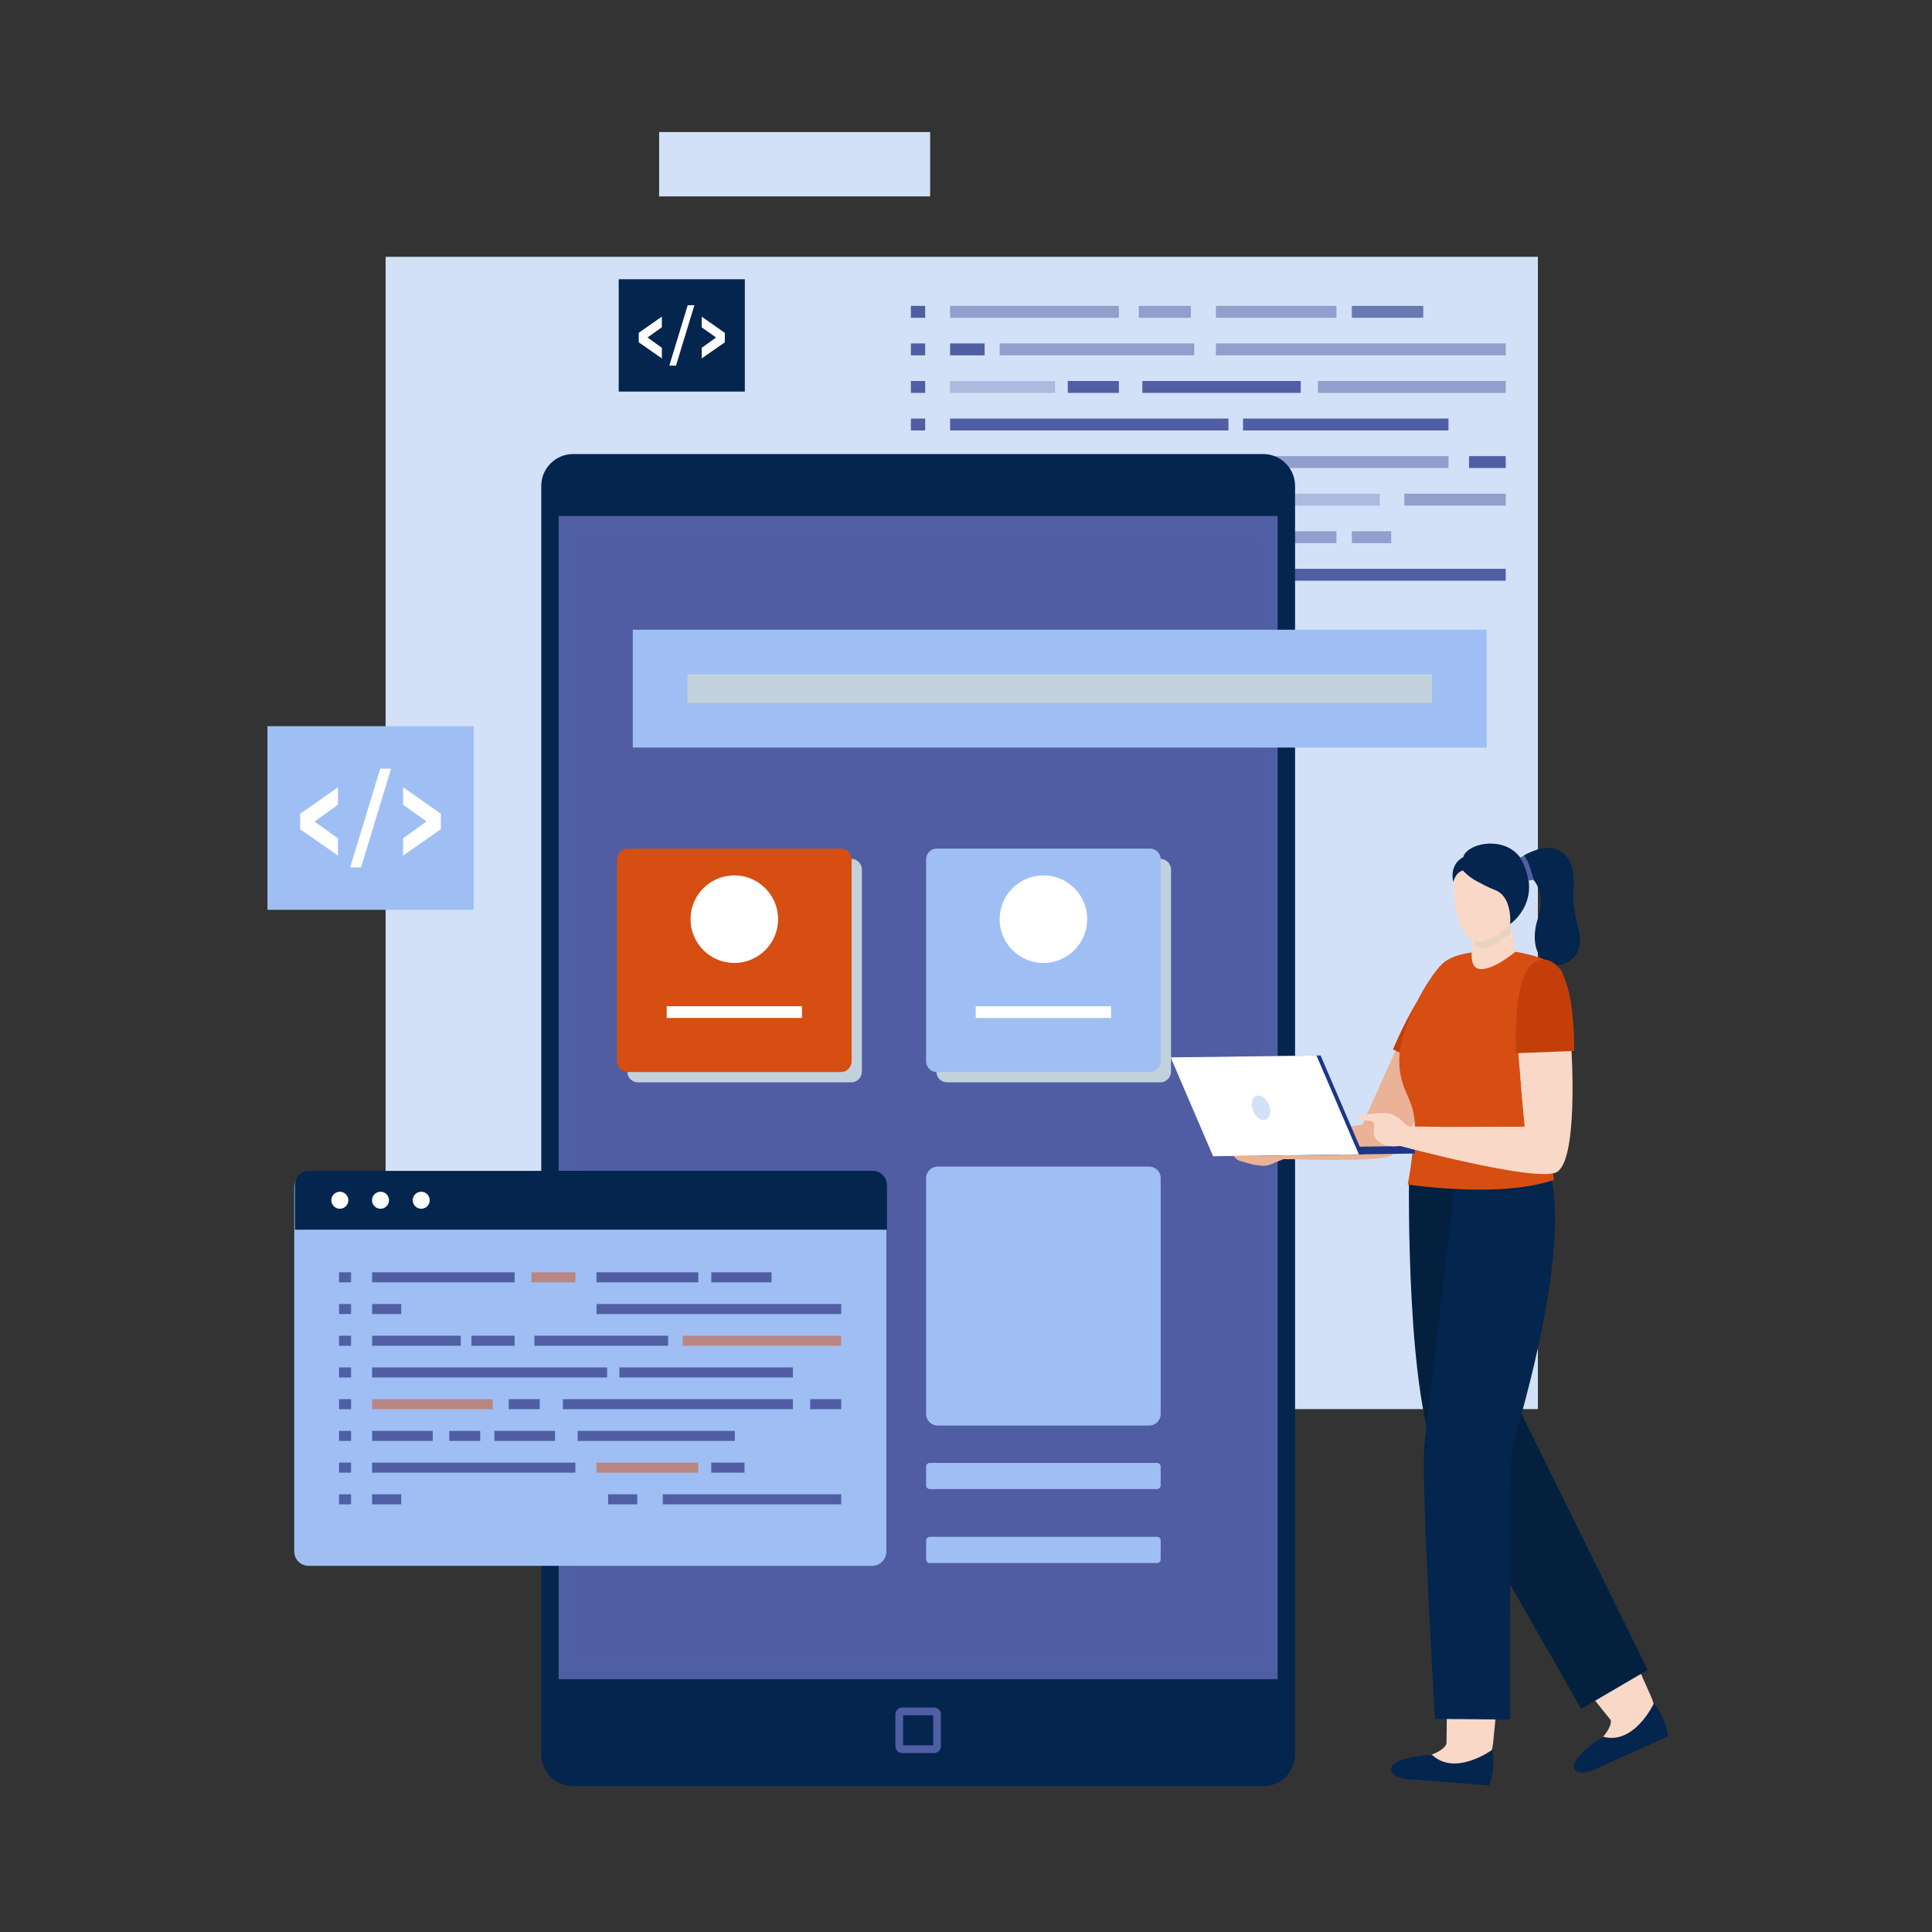 <svg xmlns="http://www.w3.org/2000/svg" enable-background="new 0 0 500 500" viewBox="0 0 500 500"><rect x="0" y="0" width="500" height="500" fill="#333333" stroke="none"/><rect width="298.21" height="298.21" x="99.79" y="66.46" fill="#d2e1f7" transform="rotate(180 248.896 215.566)"/><rect width="72.14" height="72.14" x="297.19" y="176.04" fill="#d2e1f7" transform="rotate(180 333.257 212.113)"/><rect width="70.14" height="16.65" x="170.58" y="34.17" fill="#d2e1f7" transform="rotate(180 205.649 42.497)"/><rect width="43.7" height="3.08" x="245.88" y="79.16" fill="#505ea3" opacity=".5"/><rect width="13.48" height="3.08" x="294.72" y="79.16" fill="#505ea3" opacity=".5"/><rect width="3.7" height="3.08" x="235.74" y="79.16" fill="#505ea3"/><rect width="18.48" height="3.08" x="349.86" y="79.16" fill="#505ea3" opacity=".8"/><rect width="31.2" height="3.08" x="314.67" y="79.16" fill="#505ea3" opacity=".5"/><polygon fill="#505ea3" points="297.38 137.49 294.72 137.49 245.88 137.49 245.88 140.57 294.72 140.57 297.38 140.57 308.2 140.57 308.2 137.49"/><rect width="3.7" height="3.08" x="235.74" y="137.49" fill="#505ea3"/><rect width="10.19" height="3.08" x="349.86" y="137.49" fill="#505ea3" opacity=".5"/><rect width="31.2" height="3.08" x="314.67" y="137.49" fill="#505ea3" opacity=".5"/><rect width="8.94" height="3.08" x="245.88" y="88.88" fill="#505ea3"/><rect width="50.36" height="3.08" x="258.72" y="88.88" fill="#505ea3" opacity=".5"/><rect width="3.7" height="3.08" x="235.74" y="88.88" fill="#505ea3"/><rect width="75.01" height="3.08" x="314.67" y="88.88" fill="#505ea3" opacity=".5"/><rect width="8.94" height="3.08" x="245.88" y="147.21" fill="#505ea3"/><rect width="8.94" height="3.08" x="318.24" y="147.21" fill="#505ea3"/><rect width="50.36" height="3.08" x="258.72" y="147.21" fill="#505ea3" opacity=".5"/><rect width="3.7" height="3.08" x="235.74" y="147.21" fill="#505ea3"/><rect width="54.67" height="3.08" x="335.01" y="147.21" fill="#505ea3"/><rect width="27.18" height="3.08" x="245.88" y="98.6" fill="#505ea3" opacity=".3"/><rect width="13.23" height="3.08" x="276.34" y="98.6" fill="#505ea3"/><rect width="3.7" height="3.08" x="235.74" y="98.6" fill="#505ea3"/><rect width="40.99" height="3.08" x="295.64" y="98.6" fill="#505ea3"/><rect width="48.61" height="3.08" x="341.07" y="98.6" fill="#505ea3" opacity=".5"/><rect width="72.04" height="3.08" x="245.88" y="108.32" fill="#505ea3"/><rect width="3.7" height="3.08" x="235.74" y="108.32" fill="#505ea3"/><rect width="53.18" height="3.08" x="321.69" y="108.32" fill="#505ea3"/><rect width="36.98" height="3.08" x="245.88" y="118.04" fill="#505ea3" opacity=".5"/><rect width="3.7" height="3.08" x="235.74" y="118.04" fill="#505ea3"/><rect width="70.49" height="3.08" x="304.38" y="118.04" fill="#505ea3" opacity=".5"/><rect width="9.5" height="3.08" x="380.18" y="118.04" fill="#505ea3"/><rect width="9.5" height="3.08" x="287.77" y="118.04" fill="#505ea3"/><g><rect width="18.6" height="3.08" x="245.88" y="127.77" fill="#505ea3"/><rect width="18.6" height="3.08" x="283.38" y="127.77" fill="#505ea3"/><rect width="3.7" height="3.08" x="235.74" y="127.77" fill="#505ea3"/><rect width="48.17" height="3.08" x="308.9" y="127.77" fill="#505ea3" opacity=".3"/><rect width="26.25" height="3.08" x="363.43" y="127.77" fill="#505ea3" opacity=".5"/><rect width="9.5" height="3.08" x="269.52" y="127.77" fill="#505ea3" opacity=".5"/></g><g><path fill="#03254e" d="M326.91,462.24H148.33c-4.55,0-8.25-3.69-8.25-8.25V125.76c0-4.55,3.69-8.25,8.25-8.25h178.58
					c4.55,0,8.25,3.69,8.25,8.25v328.24C335.15,458.55,331.46,462.24,326.91,462.24z"/><rect width="186.07" height="301.03" x="144.58" y="133.53" fill="#505ea3"/><rect width="176.54" height="288.66" x="149.35" y="139.72" fill="#505ea3" opacity=".2"/><path fill="#505ea3" d="M241.74,453.69h-8.24c-0.98,0-1.77-0.79-1.77-1.77v-8.24c0-0.98,0.79-1.77,1.77-1.77h8.24
						c0.98,0,1.77,0.79,1.77,1.77v8.24C243.51,452.9,242.71,453.69,241.74,453.69z M233.73,451.69h7.78v-7.78h-7.78V451.69z"/></g><g><path fill="#f9d8c7" d="M385.12,340.5c1.64,20.54-0.53,37.47-4.84,37.82c-4.31,0.34-9.14-16.03-10.78-36.57
				c-1.64-20.54,0.53-37.47,4.84-37.82C378.66,303.58,383.48,319.95,385.12,340.5z"/><path fill="#f9d8c7" d="M384.71,371.19c7.65-11.18,34.73,52.91,37.39,67.15c2.66,14.24-5.38,1.44-16.22-18.69
						C395.05,399.51,381.7,375.58,384.71,371.19z"/><polygon fill="#f9d8c7" points="427.52 439.58 423.63 430.84 411.71 438.75 416.87 445.18"/><path fill="#f9d8c7" d="M427.52,439.58l1.25,3.97l-9.12,8.18l-8.47,1.06l3.69-3.32c0,0,2.3-2.51,2-4.29
					C416.57,443.4,427.52,439.58,427.52,439.58z"/><path fill="#03254e" d="M428.01,440.86c0,0-5.06,10.84-13.14,8.6c0,0-8.66,5.4-7.45,8.2c1.21,2.8,7.2-0.64,7.2-0.64l17.08-7.67
					C431.7,449.35,431.4,444.97,428.01,440.86z"/><path fill="#03213f" d="M364.64,306.03c0,0-0.73,57.89,7.94,72.51c8.67,14.62,36.64,63.71,36.64,63.71l17.21-10.07l-34.3-69.62
				l-2.38-57.29L364.64,306.03z"/><path fill="#f9d8c7" d="M395.29,341.49c-4.12,20.19-10.89,35.86-15.13,35c-4.24-0.86-4.34-17.93-0.23-38.13
				c4.12-20.19,10.89-35.86,15.13-35S399.4,321.29,395.29,341.49z"/><path fill="#f9d8c7" d="M378.51,372.46c11.28-7.5,7.85,62.01,4.99,76.2c-2.87,14.2-5.53-0.68-8.04-23.41
						C372.95,402.53,374.07,375.42,378.51,372.46z"/><polygon fill="#f9d8c7" points="387.2 443.15 386.38 451.47 374.36 451.28 374.45 442.64"/><path fill="#f9d8c7" d="M386.38,451.47l-0.81,4.08l-11.93,2.8l-7.94-3.13l4.83-1.14c0,0,3.23-1.1,3.81-2.8
					C374.94,449.57,386.38,451.47,386.38,451.47z"/><path fill="#03254e" d="M386.2,452.83c0,0-9.64,7.09-15.66,1.25c0,0-10.19,0.58-10.47,3.62c-0.28,3.03,6.62,2.89,6.62,2.89
					l18.67,1.47C385.36,462.05,387.2,458.06,386.2,452.83z"/><path fill="#03254e" d="M376.58,306.08c0,0-6.89,58.53-7.91,67.54s2.72,71.23,2.72,71.23l19.38,0.17c0,0,0-67.32,0.51-70.04
				c0.51-2.72,14.86-47.47,10.23-69.89"/><polygon fill="#f9d8c7" points="390.99 239.04 393.03 252.56 380.51 252.99 381.43 239.04"/><path fill="#d7cfbb" d="M390.99,239.04v2.71c-1.86,0.63-4.96,3.76-6.47,3.72c-1.44-0.02-2.54-0.72-3.08-1.29v-3.72l6.96-1.43
						H390.99z" opacity=".5"/><path fill="#f9d8c7" d="M395.08,229.73c0,6.25-7.43,14.1-12.65,14.04c-3.93-0.05-6.25-7.79-6.25-14.04
						c0-6.25,4.23-11.31,9.45-11.31C390.85,218.42,395.08,223.49,395.08,229.73z"/><path fill="#03254e" d="M378.63,225.28c0,0,1.21,1.53,3.58,2.79c1.19,0.63,3.12,1.68,4.66,2.25c4.63,1.7,3.96,8.82,3.96,8.82
						s7.89-5.33,3.64-15.36c-3.43-8.09-14.87-5.8-15.77-1.96c0,0-3.67,1.61-2.59,6.47C376.11,228.28,376.62,225.78,378.63,225.28z"/><path fill="#03254e" d="M394.35,221.38c0.35-0.2,0.69-0.37,1.02-0.52c2.41-1.1,4.82-1.98,7.47-1.02c2.88,1.04,4.09,3.84,4.38,6.7
					c0.18,1.76,0.01,3.53-0.05,5.29c-0.06,1.73,0.25,3.47,0.55,5.16c0.49,2.7,1.65,5.6,0.93,8.35c-0.69,2.64-3.34,4.45-6.01,4.48
					c-3.03,0.04-4.79-2.66-5.28-5.37c-0.32-1.76-0.15-3.74,0.28-5.49c0.43-1.73,1.15-3.35,1.16-5.17c0.01-2.17-0.53-4.44-1.95-6.13"/><path fill="#505ea3" d="M393.4,221.93c0,0,1.74,2.57,2.12,5.94l1.42-0.18c0,0-1.36-5.3-2.55-6.22L393.4,221.93z"/><g><path fill="#f9d8c7" d="M378.09,253.61c1.42,1.52,1.67,3.8,0.92,5.73c-3.36,8.67-15.99,42.28-22.51,40.17
						c-7.66-2.48,5.94-31.87,10.3-38.64C370.43,255.22,374.67,249.93,378.09,253.61z"/><path fill="#f9d8c7" d="M359.78,297.13c-0.74,1.4-2.27,2.19-3.84,2.27c-7.38,0.4-33.68,1.61-35.1-1.25
								c-1.66-3.33,36.38-6.84,37.61-5.29C359.36,294.02,360.79,295.22,359.78,297.13z"/><path fill="#eab296" d="M361.21,271.82l-8.66,19.26l-20.99,2.86l0.72,5.99c0,0,24.69,0.99,27.83-0.92
						c3.14-1.91,12.93-22.12,12.93-22.12L361.21,271.82z"/><path fill="#eab296" d="M331.72,294.62l-0.16-0.67l0-0.01l-0.01,0l-2.46-1.26c-0.63-0.32-1.33-0.48-2.03-0.47l-3.02,0.82
							c0,0-0.49,0.83,1.29,0.82c0.46,0,1.1,0.38,1.6,0.73l-1.74,0.25l-4.22,0.93c-1.08,0.23-2.23,1.38-2.01,2.67
							c0,0,0.45,1.79,2.51,2.18l2.81,0.79c1.52,0.15,2.67,0.56,4.14,0.11l3.88-1.57L331.72,294.62z"/><path fill="#c43e0a" d="M376.54,270.18c-0.7,1.61-1.85,4.38-3.32,7.63l-12.72-6.23c0.22-0.5,9.83-23.85,16.4-20.34
						C383.46,254.76,379.19,264.06,376.54,270.18z"/><path fill="#d64e12" d="M366.04,293.77c-0.92,9.36-1.73,12.78-1.73,12.78s10.76,1.63,22.05,1.27c5.51-0.17,11.21-0.9,15.78-2.45
					c0,0-0.84-5.75-0.3-16.34c0.16-3.18,0.59-7.08,1.1-11.19c0.52-4.29,1.1-8.82,1.48-12.97c0-0.01,0-0.01,0-0.01
					c0.48-5.1,0.66-9.68,0.06-12.56c-0.87-4.26-12.28-5.99-12.28-5.99s-7.04,5.93-10.16,4.16c-1.44-0.81-1.18-3.99-1.18-3.99
					c-4.8,0.74-6.81,2.01-8.16,3.53c-4.62,5.13-10.6,17.07-10.57,24.51C362.15,283.32,366.97,284.43,366.04,293.77z"/><rect width="40.56" height="1.98" x="325.6" y="296.85" fill="#1b3689" transform="rotate(179.19 345.878 297.836)"/><polygon fill="#1b3689" points="315.01 299.23 352.75 298.74 341.77 273.15 304.03 273.64"/><polygon fill="#fff" points="313.95 299.24 351.68 298.75 340.7 273.16 302.97 273.65"/><ellipse cx="326.35" cy="286.68" fill="#d2e1f7" rx="2.2" ry="3.32" transform="rotate(-22.606 326.383 286.692)"/><g><path fill="#f9d8c7" d="M400.93,251.03c1.93,0.78,3.12,2.74,3.25,4.81c0.62,9.28,3.86,46.36-2.95,47.2
						c-8,0.99-8.57-32.68-7.48-40.66C394.67,255.72,396.27,249.13,400.93,251.03z"/><path fill="#f9d8c7" d="M406.67,271.41c0,0,1.96,29.73-4.08,32.06c-6.05,2.33-40.26-6.91-40.26-6.91l1.94-4.9l30.3-0.07
						l-1.69-19.61L406.67,271.41z"/><path fill="#f9d8c7" d="M403.43,301.32c-1.25,1.56-3.34,2.19-5.33,1.93c-9.29-1.25-39.99-5.85-41.09-9.75
									c-1.28-4.54,44.61-0.04,45.77,2.18C403.64,297.34,405.14,299.18,403.43,301.32z"/><path fill="#f9d8c7" d="M355.58,290.66c0.29,1.47-1.01,3.15,1.51,5.04c2.53,1.89,7.42,0.42,7.42,0.42l0.24-4.55
						c0,0-1.09-0.5-1.52-1.07c-0.43-0.57-2.36-2.46-5.13-2.45c-2.77,0.01-6.85,0.57-6.99,1.45
						C350.98,290.37,355.36,289.51,355.58,290.66z"/><path fill="#c43e0a" d="M407.42,271.97l-14.99,0.6c-0.18-2.66-1.17-24.2,6.95-24.23C406.75,248.32,407.33,264.32,407.42,271.97z"/></g></g></g><g><path fill="#9fbff4" d="M79.87,405.24h145.8c2.06,0,3.72-1.67,3.72-3.72v-94.29c0-2.06-1.67-3.72-3.72-3.72H79.87
					c-2.06,0-3.72,1.67-3.72,3.72v94.29C76.15,403.57,77.82,405.24,79.87,405.24z"/><path fill="#03254e" d="M76.31,318.24h153.24v-11.5c0-2.06-1.67-3.72-3.72-3.72H80.04c-2.06,0-3.72,1.67-3.72,3.72V318.24z"/><circle cx="109.01" cy="310.62" r="2.2" fill="#fff"/><circle cx="98.48" cy="310.62" r="2.2" fill="#fff"/><circle cx="87.95" cy="310.62" r="2.2" fill="#fff"/><rect width="36.89" height="2.6" x="96.3" y="329.27" fill="#505ea3"/><rect width="11.38" height="2.6" x="137.53" y="329.27" fill="#d64e12" opacity=".5"/><rect width="3.12" height="2.6" x="87.74" y="329.27" fill="#505ea3"/><rect width="15.6" height="2.6" x="184.08" y="329.27" fill="#505ea3"/><rect width="26.35" height="2.6" x="154.37" y="329.27" fill="#505ea3"/><polygon fill="#505ea3" points="139.78 378.52 137.53 378.52 96.3 378.52 96.3 381.12 137.53 381.12 139.78 381.12 148.91 381.12 148.91 378.52"/><rect width="3.12" height="2.6" x="87.74" y="378.52" fill="#505ea3"/><rect width="8.6" height="2.6" x="184.08" y="378.52" fill="#505ea3"/><rect width="26.35" height="2.6" x="154.37" y="378.52" fill="#d64e12" opacity=".5"/><rect width="7.54" height="2.6" x="96.3" y="337.48" fill="#505ea3"/><rect width="42.51" height="2.6" x="107.14" y="337.48" fill="#9fbff4" opacity=".5"/><rect width="3.12" height="2.6" x="87.74" y="337.48" fill="#505ea3"/><rect width="63.33" height="2.6" x="154.37" y="337.48" fill="#505ea3"/><rect width="7.54" height="2.6" x="96.3" y="386.72" fill="#505ea3"/><rect width="7.54" height="2.6" x="157.39" y="386.72" fill="#505ea3"/><rect width="42.51" height="2.6" x="107.14" y="386.72" fill="#9fbff4" opacity=".5"/><rect width="3.12" height="2.6" x="87.74" y="386.72" fill="#505ea3"/><rect width="46.16" height="2.6" x="171.54" y="386.72" fill="#505ea3"/><g><rect width="22.95" height="2.6" x="96.3" y="345.69" fill="#505ea3"/><rect width="11.17" height="2.6" x="122.01" y="345.69" fill="#505ea3"/><rect width="3.12" height="2.6" x="87.74" y="345.69" fill="#505ea3"/><rect width="34.6" height="2.6" x="138.3" y="345.69" fill="#505ea3"/><rect width="41.04" height="2.6" x="176.66" y="345.69" fill="#d64e12" opacity=".5"/></g><g><rect width="60.82" height="2.6" x="96.3" y="353.89" fill="#505ea3"/><rect width="3.12" height="2.6" x="87.74" y="353.89" fill="#505ea3"/><rect width="44.9" height="2.6" x="160.3" y="353.89" fill="#505ea3"/></g><g><rect width="31.22" height="2.6" x="96.3" y="362.1" fill="#d64e12" opacity=".5"/><rect width="3.12" height="2.6" x="87.74" y="362.1" fill="#505ea3"/><rect width="59.51" height="2.6" x="145.68" y="362.1" fill="#505ea3"/><rect width="8.02" height="2.6" x="209.68" y="362.1" fill="#505ea3"/><rect width="8.02" height="2.6" x="131.66" y="362.1" fill="#505ea3"/></g><g><rect width="15.7" height="2.6" x="96.3" y="370.31" fill="#505ea3"/><rect width="15.7" height="2.6" x="127.95" y="370.31" fill="#505ea3"/><rect width="3.12" height="2.6" x="87.74" y="370.31" fill="#505ea3"/><rect width="40.67" height="2.6" x="149.5" y="370.31" fill="#505ea3"/><rect width="22.16" height="2.6" x="195.54" y="370.31" fill="#9fbff4" opacity=".5"/><rect width="8.02" height="2.6" x="116.26" y="370.31" fill="#505ea3"/></g></g><g><rect width="53.38" height="47.53" x="69.21" y="187.93" fill="#9fbff4"/><path fill="#fff" d="M87.46,221.43l-9.77-6.81v-4.02l9.77-6.84v4.52l-6.07,4.32l6.07,4.36V221.43z"/><path fill="#fff" d="M90.62,224.48l7.78-25.55h2.82l-7.78,25.55H90.62z"/><path fill="#fff" d="M104.32,221.43v-4.49l6.07-4.36l-6.07-4.32v-4.52l9.77,6.84v4.02L104.32,221.43z"/></g><g><rect width="32.64" height="29.07" x="160.12" y="72.27" fill="#03254e"/><path fill="#fff" d="M171.29,92.76l-5.98-4.17v-2.46l5.98-4.19v2.76l-3.71,2.64l3.71,2.67V92.76z"/><path fill="#fff" d="M173.22,94.62l4.76-15.63h1.73l-4.76,15.63H173.22z"/><path fill="#fff" d="M181.6,92.76v-2.74l3.71-2.67l-3.71-2.64v-2.76l5.98,4.19v2.46L181.6,92.76z"/></g><g><path fill="#c2d2dc" d="M220.28,280.11h-55.16c-1.53,0-2.78-1.24-2.78-2.78v-52.28c0-1.53,1.24-2.78,2.78-2.78h55.16
				c1.53,0,2.78,1.24,2.78,2.78v52.28C223.06,278.87,221.82,280.11,220.28,280.11z"/><path fill="#d64e12" d="M217.62,277.45h-55.16c-1.53,0-2.78-1.24-2.78-2.78v-52.28c0-1.53,1.24-2.78,2.78-2.78h55.16
				c1.53,0,2.78,1.24,2.78,2.78v52.28C220.4,276.21,219.15,277.45,217.62,277.45z"/><circle cx="190.04" cy="237.88" r="11.33" fill="#fff"/><rect width="35.01" height="3.04" x="172.54" y="260.41" fill="#fff"/></g><g><path fill="#c2d2dc" d="M300.28,280.11h-55.16c-1.53,0-2.78-1.24-2.78-2.78v-52.28c0-1.53,1.24-2.78,2.78-2.78h55.16
				c1.53,0,2.78,1.24,2.78,2.78v52.28C303.05,278.87,301.81,280.11,300.28,280.11z"/><path fill="#9fbff4" d="M297.62,277.45h-55.16c-1.53,0-2.78-1.24-2.78-2.78v-52.28c0-1.53,1.24-2.78,2.78-2.78h55.16
				c1.53,0,2.78,1.24,2.78,2.78v52.28C300.39,276.21,299.15,277.45,297.62,277.45z"/><circle cx="270.04" cy="237.88" r="11.33" fill="#fff"/><rect width="35.01" height="3.04" x="252.53" y="260.41" fill="#fff"/></g><rect width="221" height="30.5" x="163.76" y="162.97" fill="#9fbff4"/><rect width="192.71" height="7.39" x="177.9" y="174.53" fill="#c2d2dc"/><path fill="#9fbff4" d="M297.4,368.93h-54.73c-1.65,0-2.99-1.34-2.99-2.99V304.9c0-1.65,1.34-2.99,2.99-2.99h54.73
			c1.65,0,2.99,1.34,2.99,2.99v61.03C300.39,367.59,299.05,368.93,297.4,368.93z"/><path fill="#9fbff4" d="M299.44,385.37h-58.81c-0.52,0-0.95-0.43-0.95-0.95v-4.87c0-0.52,0.43-0.95,0.95-0.95h58.81
			c0.52,0,0.95,0.43,0.95,0.95v4.87C300.39,384.94,299.97,385.37,299.44,385.37z"/><path fill="#9fbff4" d="M299.44,404.51h-58.81c-0.52,0-0.95-0.43-0.95-0.95v-4.87c0-0.52,0.43-0.95,0.95-0.95h58.81
			c0.52,0,0.95,0.43,0.95,0.95v4.87C300.39,404.08,299.97,404.51,299.44,404.51z"/></svg>